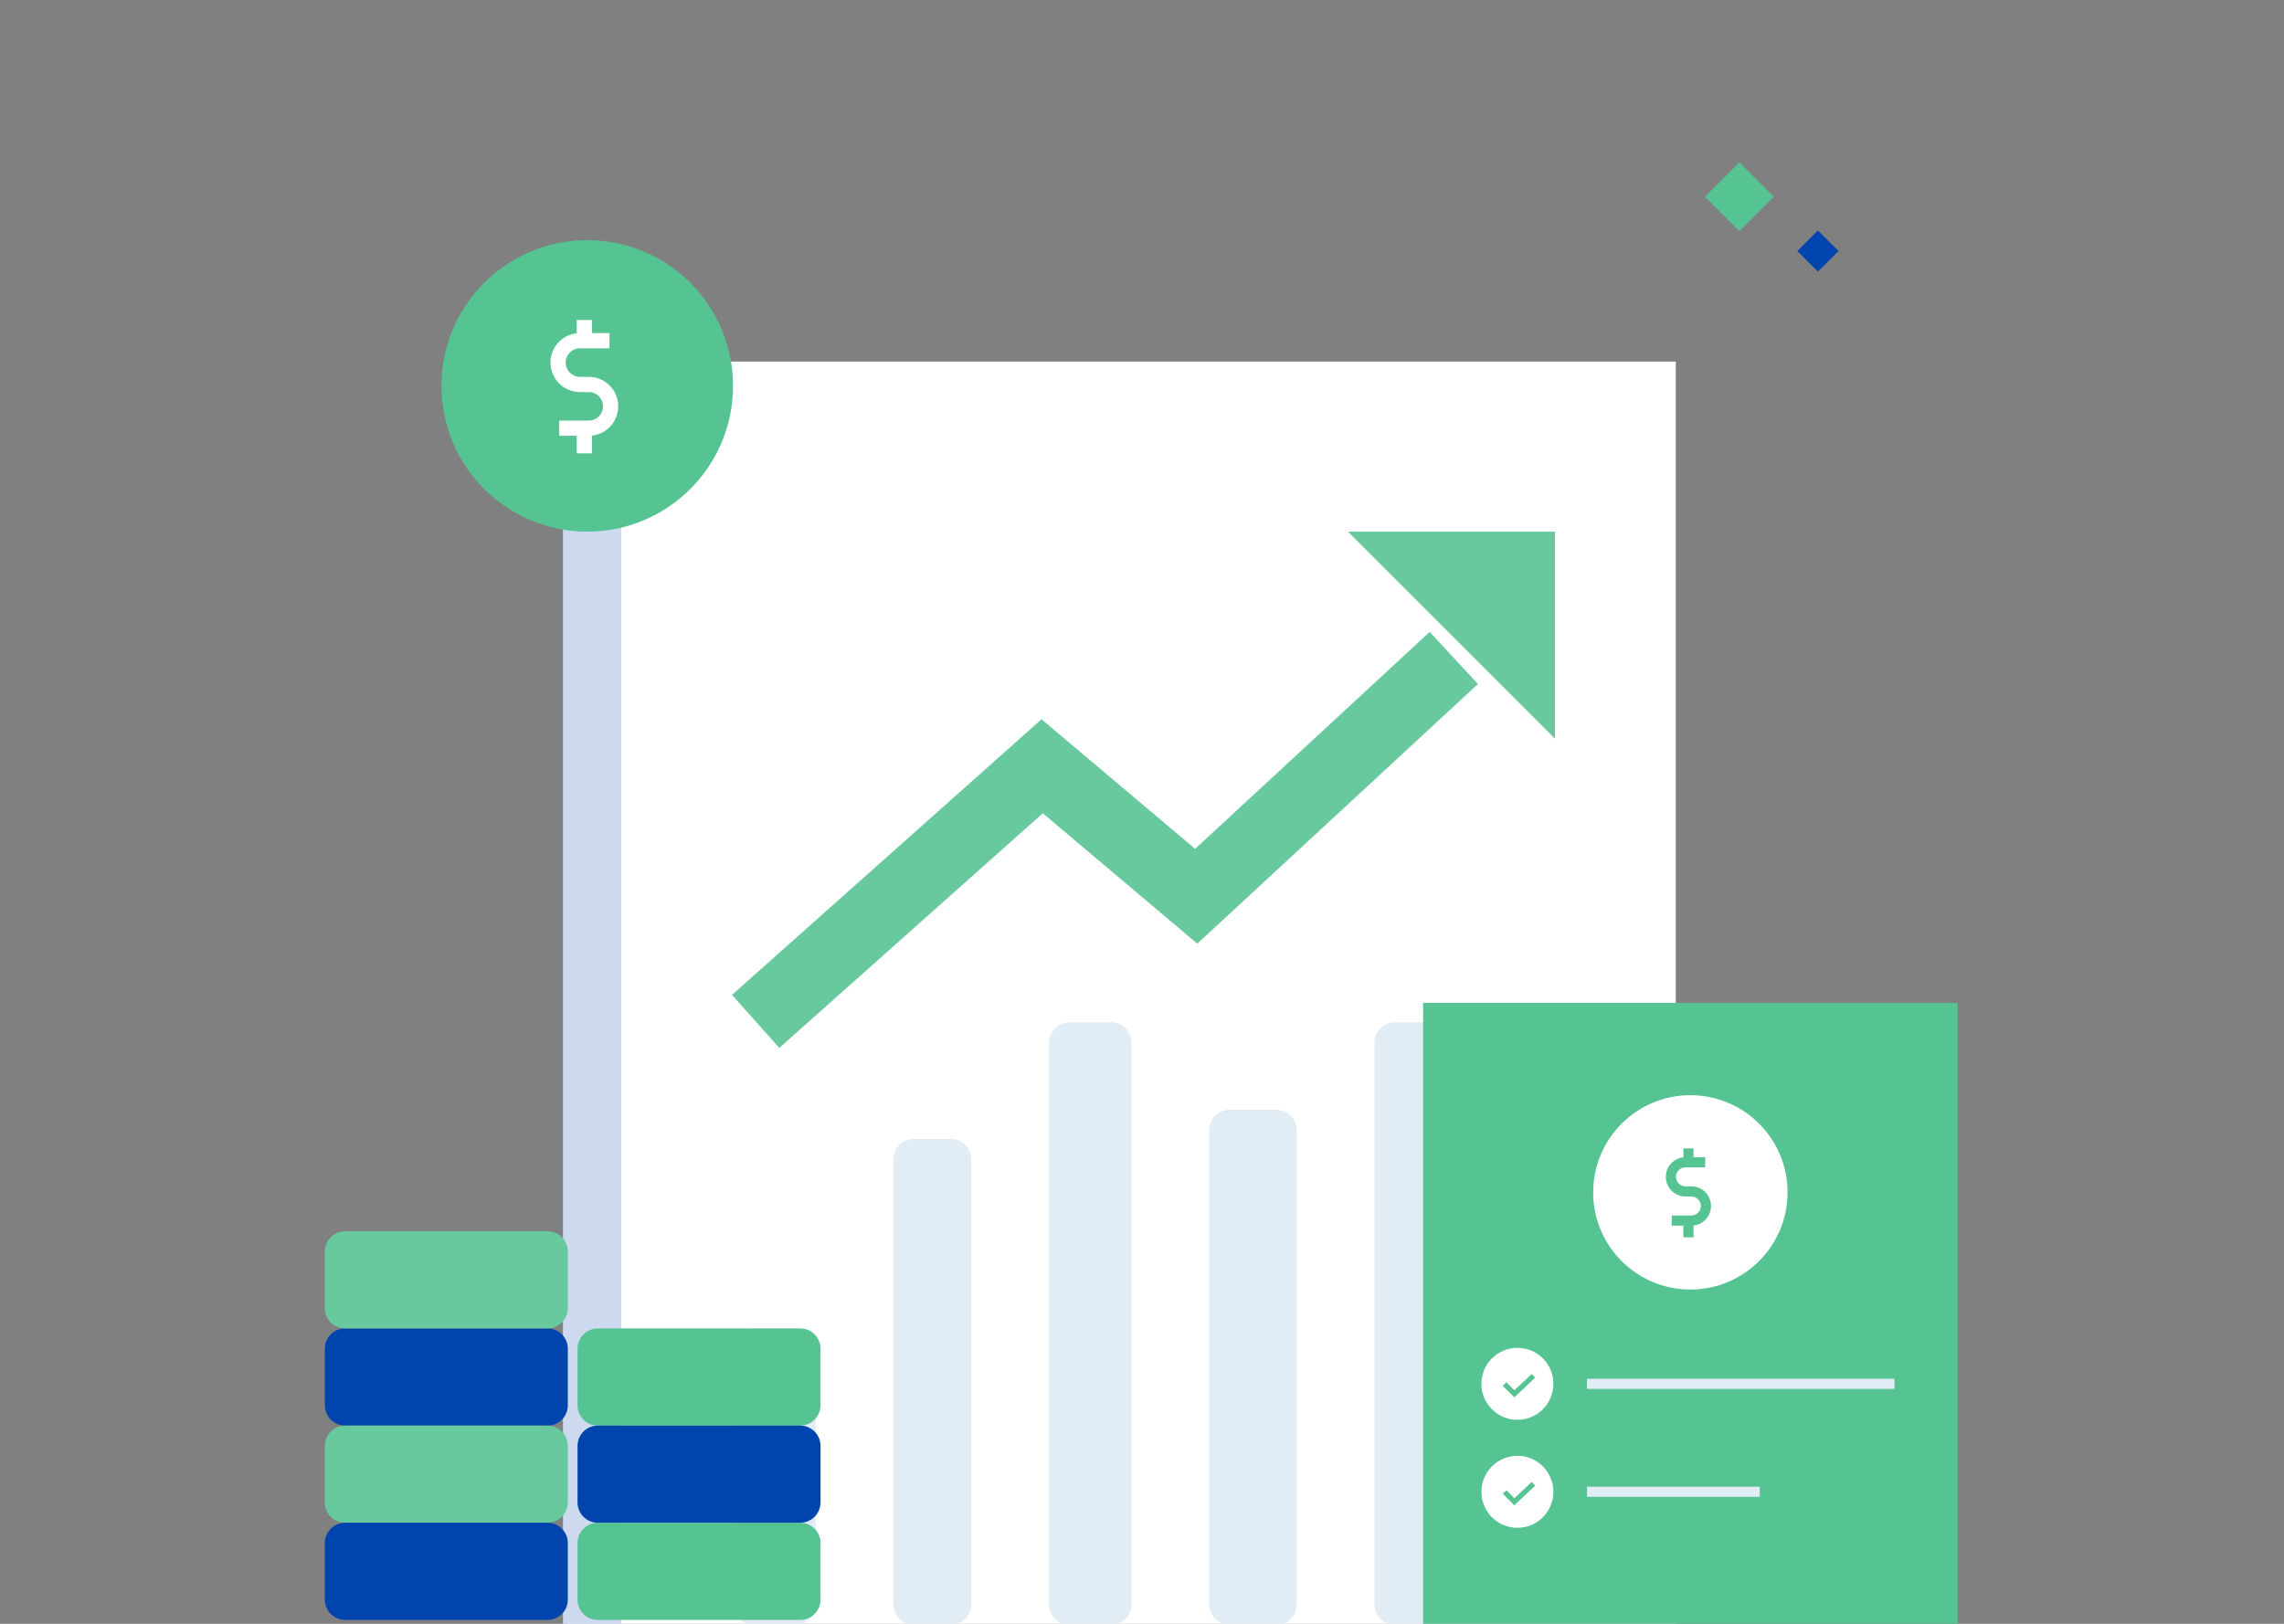 <svg width="450" height="320" viewBox="0 0 450 320" fill="none" xmlns="http://www.w3.org/2000/svg">
<rect x="0" y="0" width="450" height="320" fill="#808080" stroke="none"/>
<g clip-path="url(#clip0_1240:237078)">
<rect x="111.873" y="71.255" width="218.298" height="260.426" fill="white"/>
<path d="M180.022 224.447C177.813 224.447 176.022 226.237 176.022 228.447L176.022 316.191C176.022 318.4 177.813 320.191 180.022 320.191L187.341 320.191C189.55 320.191 191.341 318.4 191.341 316.191L191.341 228.447C191.341 226.237 189.55 224.447 187.341 224.447L180.022 224.447Z" fill="#E1ECF4"/>
<path d="M148.425 261.789C146.216 261.789 144.425 263.58 144.425 265.789L144.425 316.193C144.425 318.403 146.216 320.193 148.425 320.193L156.702 320.193C158.911 320.193 160.702 318.403 160.702 316.193L160.702 265.789C160.702 263.58 158.911 261.789 156.702 261.789L148.425 261.789Z" fill="#E1ECF4"/>
<path d="M242.255 218.7C240.046 218.7 238.255 220.491 238.255 222.7L238.255 316.19C238.255 318.399 240.046 320.19 242.255 320.19L251.489 320.19C253.698 320.19 255.489 318.399 255.489 316.19L255.489 222.7C255.489 220.491 253.698 218.7 251.489 218.7L242.255 218.7Z" fill="#E1ECF4"/>
<path d="M274.809 201.47C272.599 201.47 270.809 203.261 270.809 205.47L270.809 316.193C270.809 318.403 272.599 320.193 274.809 320.193L282.128 320.193C284.337 320.193 286.128 318.403 286.128 316.193L286.128 205.47C286.128 203.261 284.337 201.47 282.128 201.47L274.809 201.47Z" fill="#E1ECF4"/>
<path d="M210.66 201.47C208.451 201.47 206.66 203.261 206.66 205.47L206.66 316.193C206.66 318.402 208.451 320.193 210.66 320.193L218.937 320.193C221.146 320.193 222.937 318.402 222.937 316.193L222.937 205.47C222.937 203.261 221.146 201.47 218.937 201.47L210.66 201.47Z" fill="#E1ECF4"/>
<path fill-rule="evenodd" clip-rule="evenodd" d="M306.361 145.563V104.771L265.569 104.771L306.361 145.563ZM240.438 181.76L291.191 134.802L281.683 124.526L235.47 167.283L209.841 145.658L205.203 141.745L200.671 145.781L144.226 196.06L153.538 206.514L205.451 160.272L231.17 181.972L235.898 185.961L240.438 181.76Z" fill="#68C89E"/>
<rect x="122.405" y="71.255" width="260.426" height="11.489" transform="rotate(90 122.405 71.255)" fill="#CCD9EF"/>
<path d="M161.661 265.79C161.661 263.581 159.87 261.79 157.661 261.79H117.788C115.579 261.79 113.788 263.581 113.788 265.79V276.939C113.788 279.148 115.579 280.939 117.788 280.939H157.661C159.87 280.939 161.661 279.148 161.661 276.939V265.79Z" fill="#56C393"/>
<path d="M161.661 304.089C161.661 301.88 159.87 300.089 157.661 300.089H117.788C115.579 300.089 113.788 301.88 113.788 304.089V315.238C113.788 317.447 115.579 319.238 117.788 319.238H157.661C159.87 319.238 161.661 317.447 161.661 315.238V304.089Z" fill="#56C393"/>
<path d="M161.661 284.937C161.661 282.727 159.87 280.937 157.661 280.937H117.788C115.579 280.937 113.788 282.727 113.788 284.937V296.085C113.788 298.295 115.579 300.085 117.788 300.085H157.661C159.87 300.085 161.661 298.295 161.661 296.085V284.937Z" fill="#0044AD"/>
<path d="M111.873 265.79C111.873 263.581 110.082 261.79 107.873 261.79H68C65.791 261.79 64 263.581 64 265.79V276.939C64 279.148 65.791 280.939 68 280.939H107.873C110.082 280.939 111.873 279.148 111.873 276.939V265.79Z" fill="#0044AD"/>
<path d="M111.873 246.64C111.873 244.431 110.082 242.64 107.873 242.64H68C65.791 242.64 64 244.431 64 246.64V257.789C64 259.998 65.791 261.789 68 261.789H107.873C110.082 261.789 111.873 259.998 111.873 257.789V246.64Z" fill="#68C89E"/>
<path d="M111.873 284.937C111.873 282.727 110.082 280.937 107.873 280.937H68C65.791 280.937 64 282.727 64 284.937V296.085C64 298.295 65.791 300.085 68 300.085H107.873C110.082 300.085 111.873 298.295 111.873 296.085V284.937Z" fill="#68C89E"/>
<path d="M111.873 304.089C111.873 301.88 110.082 300.089 107.873 300.089H68C65.791 300.089 64 301.88 64 304.089V315.238C64 317.447 65.791 319.238 68 319.238H107.873C110.082 319.238 111.873 317.447 111.873 315.238V304.089Z" fill="#0044AD"/>
<path d="M280.382 197.639H385.702V331.682H280.382V197.639Z" fill="#56C393"/>
<circle cx="333.041" cy="234.978" r="19.149" fill="white"/>
<path fill-rule="evenodd" clip-rule="evenodd" d="M333.659 226.318V227.318V228.043H334.959H335.959V230.043H334.959H332.085C331.05 230.043 330.211 230.882 330.211 231.917C330.211 232.952 331.05 233.791 332.085 233.791H333.235C335.374 233.791 337.109 235.526 337.109 237.665C337.109 239.661 335.599 241.305 333.659 241.516V241.687V242.837V243.837H331.659V242.837V241.687V241.539H330.361H329.361V239.539H330.361H333.235C334.27 239.539 335.109 238.7 335.109 237.665C335.109 236.63 334.27 235.791 333.235 235.791H332.085C329.945 235.791 328.211 234.057 328.211 231.917C328.211 229.922 329.72 228.278 331.659 228.066V227.318V226.318H333.659Z" fill="#56C393"/>
<ellipse cx="298.963" cy="272.71" rx="7.092" ry="7.092" fill="white"/>
<path d="M296.435 272.744L298.36 274.669L302.124 271.143" stroke="#56C393"/>
<ellipse cx="298.963" cy="293.99" rx="7.092" ry="7.092" fill="white"/>
<path d="M296.435 294.019L298.36 295.944L302.124 292.417" stroke="#56C393"/>
<path d="M312.674 272.712H373.253" stroke="#E1ECF4" stroke-width="2"/>
<path d="M312.674 293.986H346.717" stroke="#E1ECF4" stroke-width="2"/>
<ellipse cx="115.702" cy="76.044" rx="28.723" ry="28.723" fill="#56C393"/>
<path fill-rule="evenodd" clip-rule="evenodd" d="M116.631 63.057V64.557V65.642H118.58H120.08V68.642H118.58H114.269C112.716 68.642 111.458 69.9 111.458 71.453C111.458 73.005 112.716 74.264 114.269 74.264H115.993C119.202 74.264 121.804 76.865 121.804 80.075C121.804 83.068 119.54 85.533 116.631 85.851V86.111V87.836V89.336H113.631V87.836V86.111V85.886H111.682H110.182V82.886H111.682H115.993C117.545 82.886 118.804 81.627 118.804 80.075C118.804 78.522 117.545 77.264 115.993 77.264H114.269C111.059 77.264 108.458 74.662 108.458 71.453C108.458 68.459 110.722 65.993 113.631 65.676V64.557V63.057H116.631Z" fill="white"/>
<rect width="5.745" height="5.745" transform="matrix(-0.707 -0.707 -0.707 0.707 362.23 49.469)" fill="#0044AD"/>
<rect width="9.574" height="9.574" transform="matrix(-0.707 -0.707 -0.707 0.707 349.456 38.77)" fill="#56C393"/>
</g>
<defs>
<clipPath id="clip0_1240:237078">
<rect width="321.702" height="288" fill="white" transform="translate(64 32)"/>
</clipPath>
</defs>
</svg>
